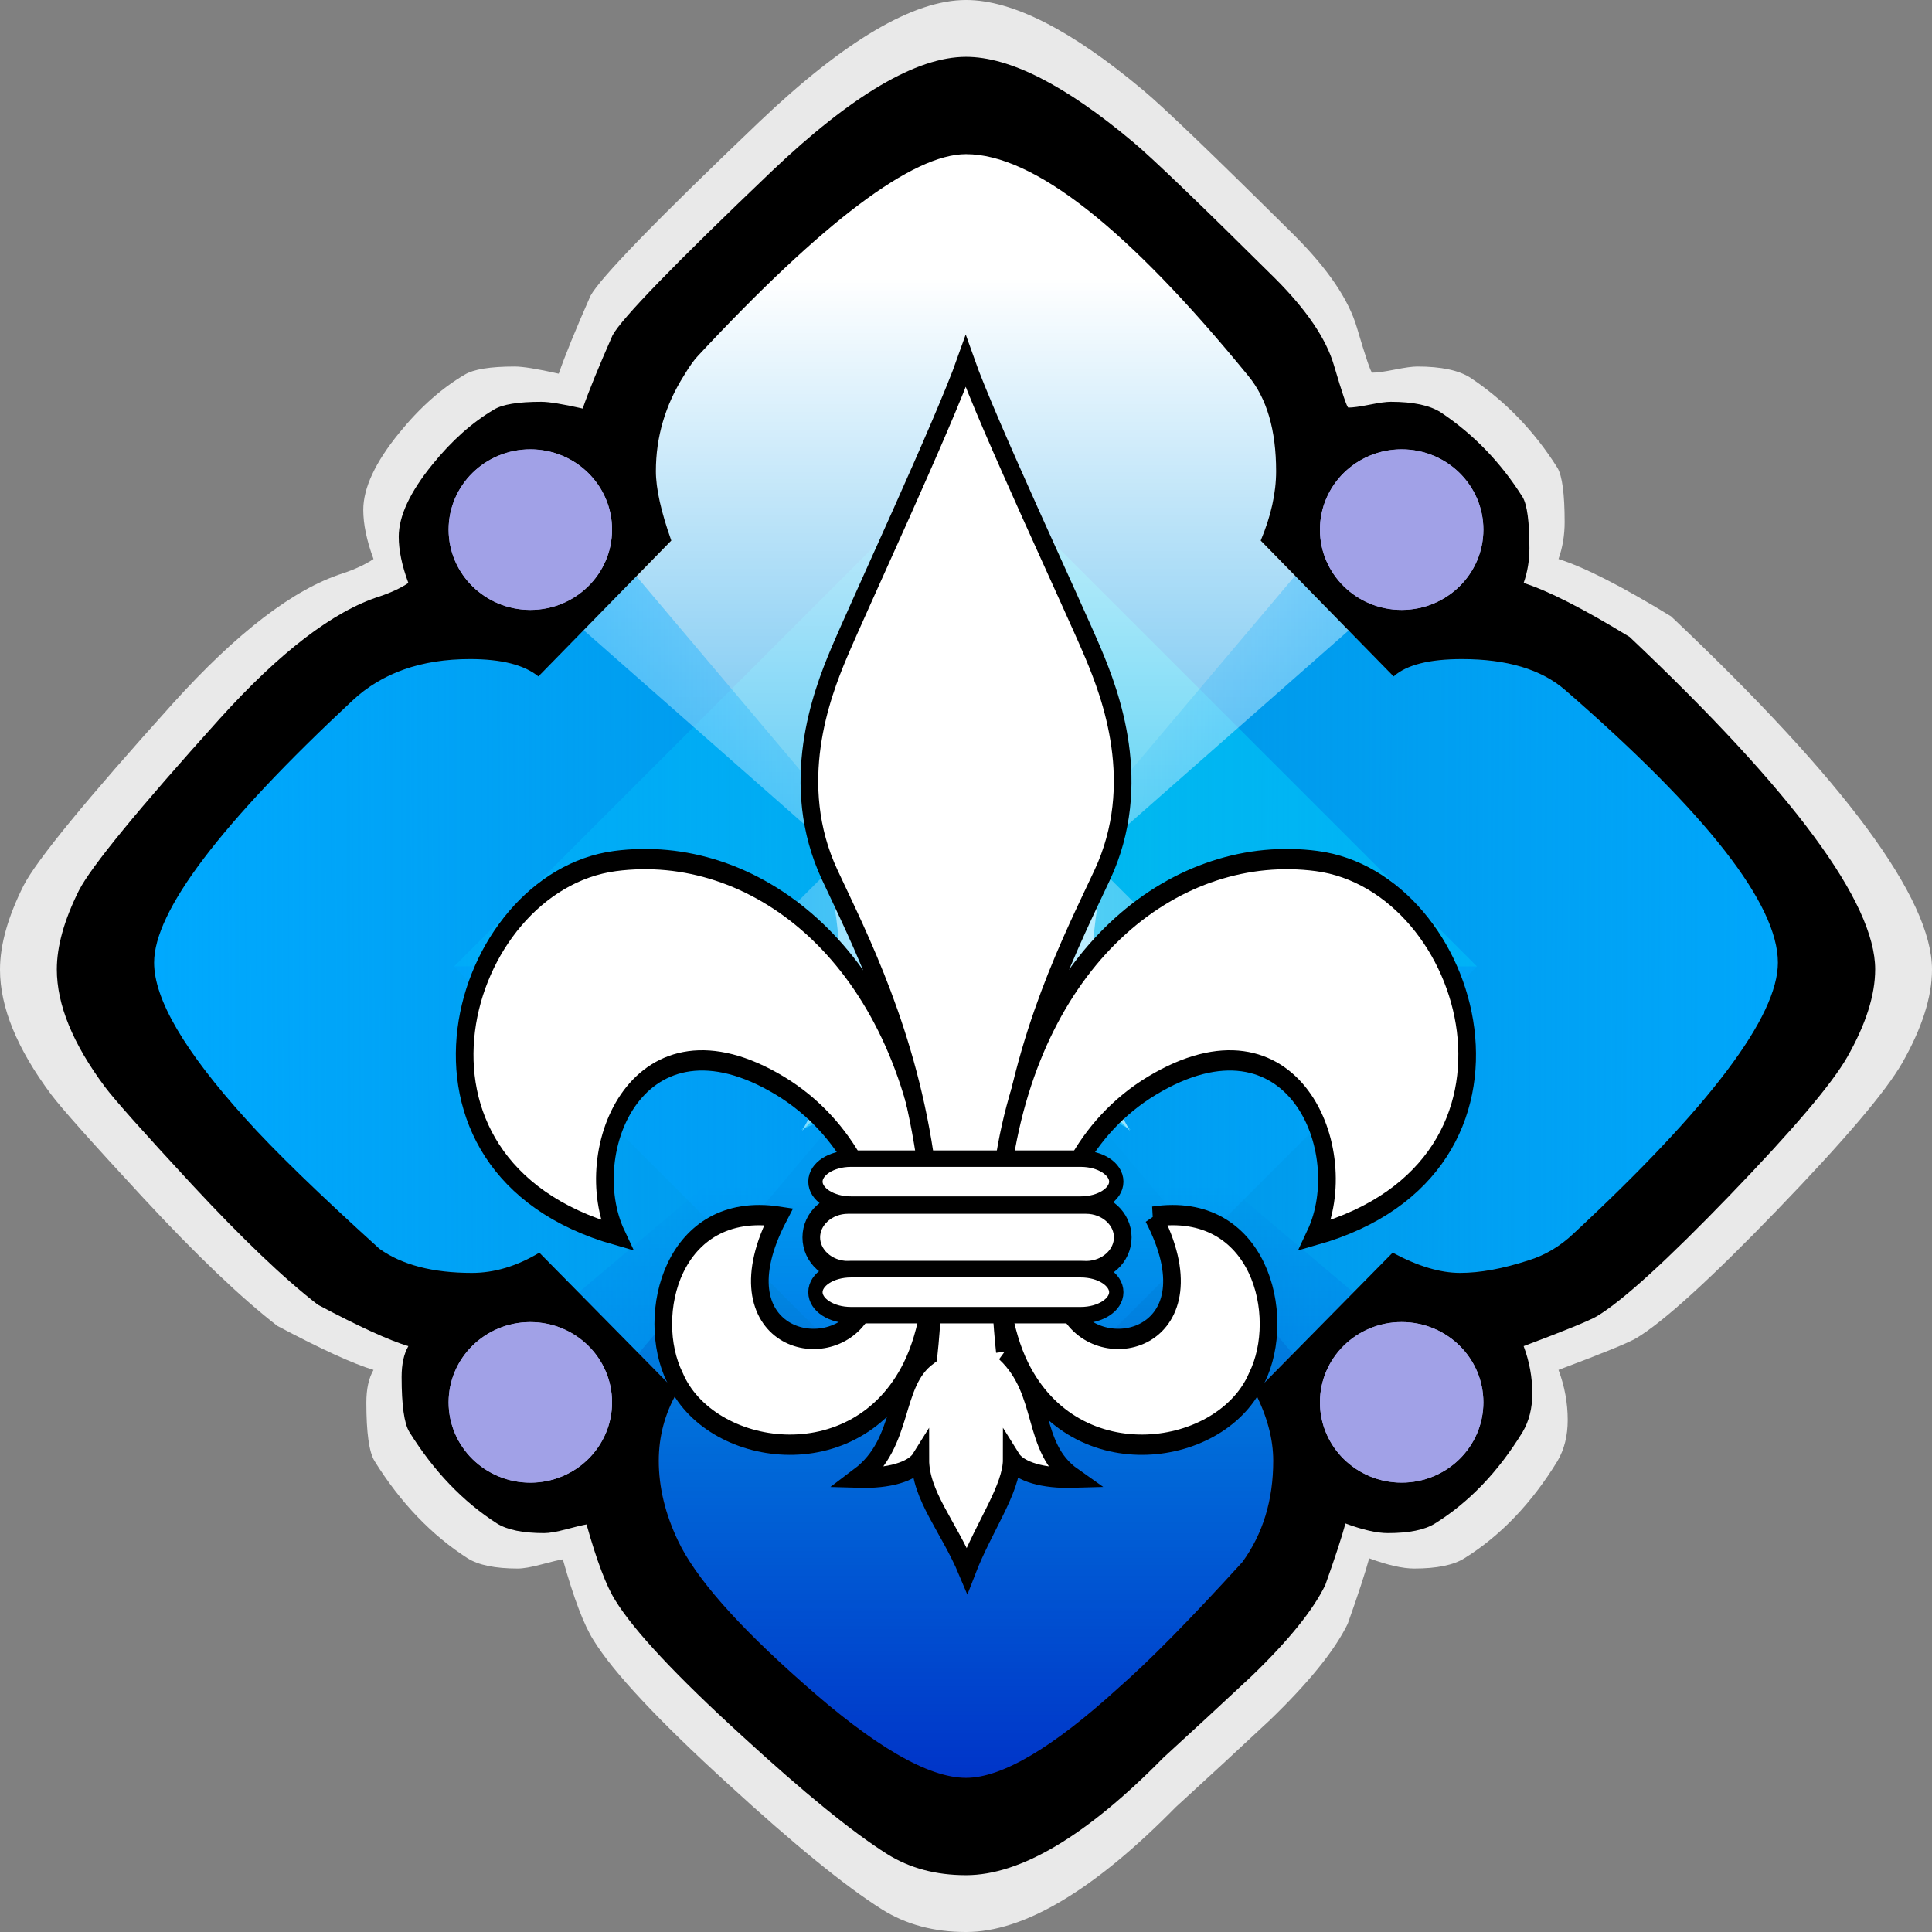 <?xml version="1.0" encoding="UTF-8" standalone="no"?>
<!-- Created with Inkscape (http://www.inkscape.org/) -->

<svg
   xmlns:dc="http://purl.org/dc/elements/1.1/"
   xmlns:cc="http://creativecommons.org/ns#"
   xmlns:rdf="http://www.w3.org/1999/02/22-rdf-syntax-ns#"
   xmlns:svg="http://www.w3.org/2000/svg"
   xmlns="http://www.w3.org/2000/svg"
   xmlns:xlink="http://www.w3.org/1999/xlink"
   xmlns:sodipodi="http://sodipodi.sourceforge.net/DTD/sodipodi-0.dtd"
   xmlns:inkscape="http://www.inkscape.org/namespaces/inkscape"
   width="850"
   height="850"
   id="svg3871"
   version="1.1"
   inkscape:version="0.48.4 r9939"
   sodipodi:docname="fed.svg"
   inkscape:export-filename="/home/sergey/projects/new-year/fed.png"
   inkscape:export-xdpi="90"
   inkscape:export-ydpi="90">
  <rect width="100%" height="100%" fill="#808080" stroke="none"/>
  <defs
     id="defs3873">
    <linearGradient
       inkscape:collect="always"
       xlink:href="#linearGradient4196"
       id="linearGradient4457"
       gradientUnits="userSpaceOnUse"
       x1="-45.452"
       y1="711.452"
       x2="257.31"
       y2="408.69"
       gradientTransform="translate(-108.994,108.994)" />
    <linearGradient
       id="linearGradient4196">
      <stop
         style="stop-color:#ffffff;stop-opacity:0;"
         offset="0"
         id="stop4198" />
      <stop
         style="stop-color:#ffffff;stop-opacity:1;"
         offset="1"
         id="stop4200" />
    </linearGradient>
    <linearGradient
       inkscape:collect="always"
       xlink:href="#linearGradient4220"
       id="linearGradient4454"
       gradientUnits="userSpaceOnUse"
       x1="714.673"
       y1="-60.165"
       x2="1024.608"
       y2="-370.1"
       gradientTransform="translate(111.577,-111.577)" />
    <linearGradient
       id="linearGradient4220">
      <stop
         style="stop-color:#0000b8;stop-opacity:0;"
         offset="0"
         id="stop4222" />
      <stop
         style="stop-color:#0000b8;stop-opacity:1;"
         offset="1"
         id="stop4224" />
    </linearGradient>
    <linearGradient
       inkscape:collect="always"
       xlink:href="#linearGradient4204"
       id="linearGradient4451"
       gradientUnits="userSpaceOnUse"
       x1="-60.165"
       y1="714.673"
       x2="250.742"
       y2="405.709"
       gradientTransform="translate(94.249,94.249)" />
    <linearGradient
       id="linearGradient4204">
      <stop
         style="stop-color:#00aaff;stop-opacity:0;"
         offset="0"
         id="stop4206" />
      <stop
         style="stop-color:#00aaff;stop-opacity:0.995;"
         offset="1"
         id="stop4208" />
    </linearGradient>
    <linearGradient
       inkscape:collect="always"
       xlink:href="#linearGradient4204"
       id="linearGradient4448"
       gradientUnits="userSpaceOnUse"
       x1="714.673"
       y1="-60.165"
       x2="1025.579"
       y2="-369.129"
       gradientTransform="translate(94.249,94.249)" />
    <linearGradient
       id="linearGradient14744">
      <stop
         style="stop-color:#00aaff;stop-opacity:0;"
         offset="0"
         id="stop14746" />
      <stop
         style="stop-color:#00aaff;stop-opacity:0.995;"
         offset="1"
         id="stop14748" />
    </linearGradient>
    <radialGradient
       inkscape:collect="always"
       xlink:href="#linearGradient4356"
       id="radialGradient4429"
       gradientUnits="userSpaceOnUse"
       gradientTransform="matrix(1,0,0,0.982,50,127.442)"
       spreadMethod="pad"
       cx="308.653"
       cy="308.018"
       fx="308.653"
       fy="308.018"
       r="35.952" />
    <linearGradient
       id="linearGradient4356">
      <stop
         style="stop-color:#ffffff;stop-opacity:0;"
         offset="0"
         id="stop4358" />
      <stop
         style="stop-color:#ffffff;stop-opacity:0.627;"
         offset="1"
         id="stop4360" />
    </linearGradient>
    <radialGradient
       inkscape:collect="always"
       xlink:href="#linearGradient4366"
       id="radialGradient4431"
       gradientUnits="userSpaceOnUse"
       gradientTransform="matrix(1,0,0,0.982,50,127.442)"
       spreadMethod="pad"
       cx="308.653"
       cy="308.018"
       fx="308.653"
       fy="308.018"
       r="35.952" />
    <linearGradient
       id="linearGradient4366">
      <stop
         id="stop4368"
         offset="0"
         style="stop-color:#0000ff;stop-opacity:1;" />
      <stop
         id="stop4370"
         offset="1"
         style="stop-color:#0000ff;stop-opacity:0;" />
    </linearGradient>
    <radialGradient
       inkscape:collect="always"
       xlink:href="#linearGradient4356"
       id="radialGradient4433"
       gradientUnits="userSpaceOnUse"
       gradientTransform="matrix(1,0,0,0.982,50,127.442)"
       spreadMethod="pad"
       cx="308.653"
       cy="308.018"
       fx="308.653"
       fy="308.018"
       r="35.952" />
    <linearGradient
       id="linearGradient14759">
      <stop
         style="stop-color:#ffffff;stop-opacity:0;"
         offset="0"
         id="stop14761" />
      <stop
         style="stop-color:#ffffff;stop-opacity:0.627;"
         offset="1"
         id="stop14763" />
    </linearGradient>
    <radialGradient
       inkscape:collect="always"
       xlink:href="#linearGradient4366"
       id="radialGradient4435"
       gradientUnits="userSpaceOnUse"
       gradientTransform="matrix(1,0,0,0.982,50,127.442)"
       spreadMethod="pad"
       cx="308.653"
       cy="308.018"
       fx="308.653"
       fy="308.018"
       r="35.952" />
    <linearGradient
       id="linearGradient14766">
      <stop
         id="stop14768"
         offset="0"
         style="stop-color:#0000ff;stop-opacity:1;" />
      <stop
         id="stop14770"
         offset="1"
         style="stop-color:#0000ff;stop-opacity:0;" />
    </linearGradient>
    <radialGradient
       inkscape:collect="always"
       xlink:href="#linearGradient4356"
       id="radialGradient4437"
       gradientUnits="userSpaceOnUse"
       gradientTransform="matrix(1,0,0,0.982,50,127.442)"
       spreadMethod="pad"
       cx="308.653"
       cy="308.018"
       fx="308.653"
       fy="308.018"
       r="35.952" />
    <linearGradient
       id="linearGradient14773">
      <stop
         style="stop-color:#ffffff;stop-opacity:0;"
         offset="0"
         id="stop14775" />
      <stop
         style="stop-color:#ffffff;stop-opacity:0.627;"
         offset="1"
         id="stop14777" />
    </linearGradient>
    <radialGradient
       inkscape:collect="always"
       xlink:href="#linearGradient4366"
       id="radialGradient4439"
       gradientUnits="userSpaceOnUse"
       gradientTransform="matrix(1,0,0,0.982,50,127.442)"
       spreadMethod="pad"
       cx="308.653"
       cy="308.018"
       fx="308.653"
       fy="308.018"
       r="35.952" />
    <linearGradient
       id="linearGradient14780">
      <stop
         id="stop14782"
         offset="0"
         style="stop-color:#0000ff;stop-opacity:1;" />
      <stop
         id="stop14784"
         offset="1"
         style="stop-color:#0000ff;stop-opacity:0;" />
    </linearGradient>
    <radialGradient
       inkscape:collect="always"
       xlink:href="#linearGradient4356"
       id="radialGradient4441"
       gradientUnits="userSpaceOnUse"
       gradientTransform="matrix(1,0,0,0.982,50,127.442)"
       spreadMethod="pad"
       cx="308.653"
       cy="308.018"
       fx="308.653"
       fy="308.018"
       r="35.952" />
    <linearGradient
       id="linearGradient14787">
      <stop
         style="stop-color:#ffffff;stop-opacity:0;"
         offset="0"
         id="stop14789" />
      <stop
         style="stop-color:#ffffff;stop-opacity:0.627;"
         offset="1"
         id="stop14791" />
    </linearGradient>
    <radialGradient
       inkscape:collect="always"
       xlink:href="#linearGradient4366"
       id="radialGradient4443"
       gradientUnits="userSpaceOnUse"
       gradientTransform="matrix(1,0,0,0.982,50,127.442)"
       spreadMethod="pad"
       cx="308.653"
       cy="308.018"
       fx="308.653"
       fy="308.018"
       r="35.952" />
    <linearGradient
       id="linearGradient14794">
      <stop
         id="stop14796"
         offset="0"
         style="stop-color:#0000ff;stop-opacity:1;" />
      <stop
         id="stop14798"
         offset="1"
         style="stop-color:#0000ff;stop-opacity:0;" />
    </linearGradient>
    <linearGradient
       inkscape:collect="always"
       xlink:href="#linearGradient4204"
       id="linearGradient15122"
       gradientUnits="userSpaceOnUse"
       gradientTransform="translate(156.158,194.612)"
       x1="714.673"
       y1="-60.165"
       x2="1025.579"
       y2="-369.129" />
    <linearGradient
       inkscape:collect="always"
       xlink:href="#linearGradient4204"
       id="linearGradient15125"
       gradientUnits="userSpaceOnUse"
       gradientTransform="translate(194.612,156.158)"
       x1="-60.165"
       y1="714.673"
       x2="250.742"
       y2="405.709" />
    <linearGradient
       inkscape:collect="always"
       xlink:href="#linearGradient4220"
       id="linearGradient15128"
       gradientUnits="userSpaceOnUse"
       gradientTransform="translate(191.388,-223.87)"
       x1="714.673"
       y1="-60.165"
       x2="1024.608"
       y2="-370.1" />
    <linearGradient
       inkscape:collect="always"
       xlink:href="#linearGradient4196"
       id="linearGradient15131"
       gradientUnits="userSpaceOnUse"
       gradientTransform="translate(-219.35,186.297)"
       x1="-45.452"
       y1="711.452"
       x2="257.31"
       y2="408.69" />
  </defs>
  <sodipodi:namedview
     id="base"
     pagecolor="#ffffff"
     bordercolor="#666666"
     borderopacity="1.0"
     inkscape:pageopacity="0.0"
     inkscape:pageshadow="2"
     inkscape:zoom="0.7"
     inkscape:cx="291.3598"
     inkscape:cy="407.5251"
     inkscape:document-units="px"
     inkscape:current-layer="layer1"
     showgrid="false"
     fit-margin-top="0"
     fit-margin-left="0"
     fit-margin-right="0"
     fit-margin-bottom="0"
     inkscape:window-width="1278"
     inkscape:window-height="974"
     inkscape:window-x="0"
     inkscape:window-y="24"
     inkscape:window-maximized="0" />
  <g
     inkscape:label="Layer 1"
     inkscape:groupmode="layer"
     id="layer1"
     transform="translate(-25.186,-245.965)">
    <path
       style="fill:#0096e6;fill-opacity:1;stroke:none"
       inkscape:connector-curvature="0"
       d="m 807.389,669.481 c 0,-25.72 -31.215,-65.713 -93.644,-119.979 -10.452,-9.044 -25.565,-13.567 -45.339,-13.567 -14.407,0 -24.435,2.544 -30.084,7.631 l -58.475,-59.777 c 4.52,-10.74 6.78,-20.915 6.78,-30.525 0,-18.089 -4.096,-32.079 -12.288,-41.971 -53.107,-65.006 -94.492,-97.509 -124.153,-97.509 -23.446,0 -62.712,29.535 -117.797,88.606 -1.695,1.696 -3.813,4.663 -6.356,8.903 -8.192,13.001 -12.288,26.992 -12.288,41.971 0,7.631 2.26,17.806 6.78,30.525 l -58.474,59.777 c -6.215,-5.087 -16.243,-7.631 -30.085,-7.631 -21.469,0 -38.701,6.077 -51.695,18.23 -58.192,54.266 -87.288,92.704 -87.288,115.315 0,16.11 13.418,39.004 40.254,68.681 12.429,13.849 32.062,32.927 58.898,57.234 9.887,7.066 23.446,10.599 40.678,10.599 9.887,0 19.774,-2.968 29.661,-8.903 l 60.593,61.473 c -5.367,9.327 -8.051,19.361 -8.051,30.101 0,11.588 2.825,23.317 8.475,35.188 7.627,16.11 25.847,36.884 54.661,62.321 31.356,27.981 55.367,41.972 72.034,41.972 15.819,0 38.277,-13.284 67.373,-39.852 13.277,-11.588 31.356,-29.959 54.237,-55.114 9.04,-12.436 13.559,-27.274 13.559,-44.515 0,-9.61 -2.684,-19.643 -8.051,-30.101 l 60.593,-61.473 c 11.017,5.935 20.904,8.903 29.661,8.903 8.757,0 18.785,-1.837 30.084,-5.511 7.345,-2.261 13.983,-6.218 19.915,-11.871 59.887,-55.679 89.831,-95.389 89.831,-119.131 z"
       id="path3066-8"
       sodipodi:nodetypes="scsccscsccsccscsccsccsccsccsccsccs" />
    <path
       style="fill:#00dcff;fill-opacity:0.337;stroke:none"
       d="M 224.993,671.158 449.993,446.157 450.186,670.965 z"
       id="path4167"
       inkscape:connector-curvature="0"
       sodipodi:nodetypes="cccc" />
    <path
       style="fill:#00aaff;fill-opacity:0.392;stroke:none"
       d="M 450.186,670.965 674.993,671.157 449.993,896.157 z"
       id="rect4160"
       inkscape:connector-curvature="0"
       sodipodi:nodetypes="cccc" />
    <path
       id="path4165"
       d="m 224.993,671.158 225.193,-0.193 -0.193,225.193 z"
       style="fill:#00a0ff;fill-opacity:0.392;stroke:none"
       inkscape:connector-curvature="0"
       sodipodi:nodetypes="cccc" />
    <path
       id="path4169"
       d="M 450.186,670.965 449.993,446.157 674.993,671.157 z"
       style="fill:#00ffff;fill-opacity:0.337;stroke:none"
       inkscape:connector-curvature="0"
       sodipodi:nodetypes="cccc" />
    <g
       id="g4179"
       transform="translate(-49.814,170.965)">
      <path
         sodipodi:nodetypes="cccc"
         style="fill:#d3e8ff;fill-opacity:1;stroke:none"
         d="m 572.458,427.928 c -38.251,21.783 -98.286,22.342 -144.915,0 l 72.458,72.072 z"
         id="path4030"
         inkscape:connector-curvature="0" />
      <path
         inkscape:connector-curvature="0"
         id="path4032"
         d="m 572.458,572.072 c -38.251,-21.783 -98.286,-22.342 -144.915,0 l 72.458,-72.072 z"
         style="fill:#33cfff;fill-opacity:1;stroke:none"
         sodipodi:nodetypes="cccc" />
      <path
         inkscape:connector-curvature="0"
         id="path4034"
         d="m 572.072,572.458 c -21.783,-38.251 -22.342,-98.286 0,-144.915 l -72.072,72.458 z"
         style="fill:#aaebff;fill-opacity:1;stroke:none"
         sodipodi:nodetypes="cccc" />
      <path
         sodipodi:nodetypes="cccc"
         style="fill:#aaebff;fill-opacity:1;stroke:none"
         d="m 427.928,572.458 c 21.783,-38.251 22.342,-98.286 0,-144.915 l 72.072,72.458 z"
         id="path4036"
         inkscape:connector-curvature="0" />
    </g>
    <rect
       style="fill:#ffffff;fill-opacity:0.337;stroke:none"
       id="rect4044"
       width="144.53"
       height="144.53"
       x="-228.652"
       y="720.508"
       transform="matrix(0.707,-0.707,0.707,0.707,0,0)" />
    <rect
       style="fill:url(#linearGradient15131);fill-opacity:1;fill-rule:nonzero;stroke:none"
       id="rect4185"
       width="302.762"
       height="302.762"
       x="-208.032"
       y="504.918"
       transform="matrix(0.751,-0.661,0.751,0.661,0,0)" />
    <rect
       transform="matrix(0.764,0.645,0.764,-0.645,0,0)"
       y="-522.776"
       x="814.539"
       height="297.538"
       width="297.538"
       id="rect4190"
       style="fill:url(#linearGradient15128);fill-opacity:1;fill-rule:nonzero;stroke:none" />
    <rect
       style="fill:url(#linearGradient15125);fill-opacity:1;fill-rule:nonzero;stroke:none"
       id="rect4192"
       width="297.538"
       height="297.538"
       x="90.331"
       y="490.435"
       transform="matrix(-0.645,0.764,0.645,0.764,0,0)" />
    <rect
       transform="matrix(0.645,0.764,-0.645,0.764,0,0)"
       y="-207.207"
       x="787.973"
       height="297.538"
       width="297.538"
       id="rect4194"
       style="fill:url(#linearGradient15122);fill-opacity:1;fill-rule:nonzero;stroke:none" />
    <path
       sodipodi:nodetypes="scsccsccsccccscccccsccsccccsccccsccscccscccscsccsccsscsccscsccsccscsccsccsccsccsccsccs"
       style="fill:#e9e9e9;fill-opacity:1;stroke:none"
       inkscape:connector-curvature="0"
       d="m 875.186,672.541 c 0,12.012 -4.352,25.676 -13.056,40.991 -7.203,12.613 -25.512,34.159 -54.926,64.64 -29.414,30.48 -50.124,49.324 -62.129,56.531 -3.602,2.102 -15.007,6.757 -34.216,13.964 2.701,7.207 4.052,14.565 4.052,22.072 0,6.907 -1.501,12.913 -4.502,18.018 -11.405,18.619 -25.062,32.883 -40.969,42.793 -4.802,3.003 -12.156,4.504 -22.06,4.504 -5.102,0 -11.705,-1.501 -19.809,-4.504 -1.801,6.607 -4.952,16.216 -9.454,28.829 -5.703,11.712 -17.108,25.826 -34.216,42.342 -13.807,12.913 -27.613,25.675 -41.419,38.288 -36.017,36.637 -66.781,54.955 -92.294,54.955 -14.106,0 -26.412,-3.303 -36.917,-9.91 -16.208,-10.21 -38.868,-28.679 -67.982,-55.406 -30.614,-27.928 -50.273,-48.949 -58.978,-63.063 -4.202,-6.607 -8.704,-18.468 -13.507,-35.585 -1.801,0.3 -4.952,1.051 -9.454,2.252 -4.502,1.201 -7.954,1.802 -10.355,1.802 -9.905,0 -17.258,-1.501 -22.06,-4.504 -15.907,-10.21 -29.564,-24.475 -40.969,-42.793 -2.401,-3.904 -3.602,-12.462 -3.602,-25.676 0,-6.006 1.051,-10.811 3.152,-14.414 -9.004,-2.703 -23.111,-9.159 -42.32,-19.369 C 131.286,816.986 111.627,798.217 88.216,772.992 65.705,748.668 52.199,733.502 47.697,727.496 32.689,707.376 25.186,689.058 25.186,672.541 c 0,-10.811 3.452,-23.123 10.355,-36.937 5.703,-11.111 27.613,-37.838 65.731,-80.18 28.213,-31.231 53.125,-50.3 74.735,-57.207 5.403,-1.802 9.905,-3.904 13.507,-6.306 -3.002,-8.108 -4.502,-15.315 -4.502,-21.622 0,-9.61 5.253,-20.871 15.758,-33.784 9.004,-11.111 18.609,-19.67 28.814,-25.676 3.902,-2.402 11.255,-3.604 22.06,-3.604 3.602,0 10.055,1.051 19.359,3.153 2.701,-7.808 7.353,-19.219 13.957,-34.234 4.202,-7.808 28.963,-33.333 74.285,-76.577 37.518,-35.736 67.832,-53.604 90.943,-53.604 20.41,0 46.372,13.213 77.887,39.64 8.704,7.207 30.915,28.529 66.631,63.964 14.707,14.715 23.861,28.228 27.463,40.54 3.902,13.213 6.153,19.82 6.753,19.82 2.101,0 5.403,-0.45 9.905,-1.351 4.502,-0.901 7.804,-1.351 9.905,-1.351 10.505,0 18.309,1.652 23.411,4.955 15.307,10.21 28.063,23.423 38.268,39.64 2.101,3.603 3.152,11.561 3.152,23.874 0,5.706 -0.9,11.111 -2.701,16.216 11.405,3.604 27.913,12.012 49.523,25.225 76.536,72.372 114.804,124.174 114.804,155.405 z m -45.471,-3.153 c 0,-27.327 -33.166,-69.82 -99.497,-127.477 -11.105,-9.61 -27.163,-14.414 -48.173,-14.414 -15.307,0 -25.962,2.703 -31.965,8.108 l -62.129,-63.513 c 4.802,-11.412 7.203,-22.222 7.203,-32.432 0,-19.219 -4.352,-34.084 -13.056,-44.595 -56.427,-69.069 -100.397,-103.604 -131.912,-103.604 -24.912,0 -66.631,31.381 -125.159,94.144 -1.801,1.802 -4.052,4.955 -6.753,9.459 -8.704,13.814 -13.056,28.679 -13.056,44.595 0,8.108 2.401,18.919 7.203,32.432 l -62.129,63.513 c -6.603,-5.405 -17.258,-8.108 -31.965,-8.108 -22.811,0 -41.119,6.456 -54.926,19.369 -61.829,57.658 -92.743,98.498 -92.743,122.522 0,17.117 14.257,41.441 42.77,72.973 13.206,14.715 34.066,34.985 62.579,60.811 10.505,7.508 24.912,11.261 43.22,11.261 10.505,0 21.01,-3.153 31.515,-9.459 l 64.38,65.315 c -5.703,9.91 -8.554,20.571 -8.554,31.982 0,12.312 3.001,24.775 9.004,37.387 8.104,17.117 27.463,39.189 58.077,66.216 33.316,29.73 58.828,44.595 76.536,44.595 16.808,0 40.669,-14.114 71.584,-42.343 14.107,-12.312 33.316,-31.832 57.627,-58.558 9.604,-13.213 14.407,-28.979 14.407,-47.297 0,-10.21 -2.851,-20.871 -8.554,-31.982 l 64.38,-65.315 c 11.706,6.306 22.211,9.459 31.515,9.459 9.304,0 19.959,-1.952 31.965,-5.856 7.804,-2.402 14.857,-6.607 21.16,-12.613 63.63,-59.159 95.445,-101.351 95.445,-126.576 z"
       id="path4248" />
    <path
       id="path3994"
       d="m 850.186,672.449 c 0,11.305 -4.096,24.165 -12.288,38.58 -6.78,11.871 -24.011,32.15 -51.695,60.837 -27.684,28.688 -47.175,46.423 -58.475,53.206 -3.39,1.978 -14.124,6.359 -32.203,13.143 2.543,6.783 3.814,13.708 3.814,20.774 0,6.501 -1.413,12.153 -4.237,16.958 -10.734,17.523 -23.587,30.949 -38.559,40.276 -4.52,2.826 -11.441,4.239 -20.763,4.239 -4.802,0 -11.017,-1.413 -18.644,-4.239 -1.695,6.218 -4.661,15.262 -8.898,27.133 -5.367,11.023 -16.102,24.307 -32.203,39.852 -12.994,12.153 -25.989,24.165 -38.983,36.036 -33.898,34.482 -62.853,51.722 -86.865,51.722 -13.277,0 -24.859,-3.109 -34.746,-9.327 -15.254,-9.61 -36.582,-26.992 -63.983,-52.146 -28.813,-26.285 -47.316,-46.07 -55.508,-59.353 -3.955,-6.218 -8.192,-17.382 -12.712,-33.492 -1.695,0.283 -4.661,0.989 -8.898,2.12 -4.237,1.131 -7.486,1.696 -9.746,1.696 -9.322,0 -16.243,-1.413 -20.763,-4.239 -14.972,-9.61 -27.825,-23.035 -38.559,-40.276 -2.26,-3.674 -3.39,-11.729 -3.39,-24.165 0,-5.653 0.989,-10.175 2.966,-13.566 -8.475,-2.544 -21.752,-8.62 -39.831,-18.23 -14.972,-11.588 -33.474,-29.253 -55.508,-52.994 -21.186,-22.893 -33.898,-37.167 -38.136,-42.819 -14.124,-18.936 -21.187,-36.177 -21.187,-51.722 0,-10.175 3.249,-21.763 9.746,-34.764 5.367,-10.458 25.989,-35.612 61.865,-75.464 26.554,-29.394 50,-47.341 70.339,-53.842 5.085,-1.696 9.322,-3.674 12.712,-5.935 -2.825,-7.631 -4.237,-14.414 -4.237,-20.35 0,-9.044 4.944,-19.643 14.831,-31.797 8.475,-10.457 17.514,-18.513 27.119,-24.165 3.672,-2.261 10.593,-3.392 20.763,-3.392 3.39,0 9.463,0.989 18.22,2.967 2.542,-7.348 6.921,-18.088 13.136,-32.22 3.955,-7.349 27.26,-31.373 69.915,-72.072 35.311,-33.634 63.842,-50.451 85.593,-50.451 19.209,0 43.644,12.436 73.305,37.308 8.192,6.783 29.096,26.85 62.712,60.202 13.842,13.849 22.458,26.568 25.847,38.156 3.672,12.436 5.791,18.654 6.356,18.654 1.977,0 5.085,-0.424 9.322,-1.272 4.237,-0.848 7.345,-1.272 9.322,-1.272 9.887,0 17.232,1.555 22.034,4.664 14.407,9.61 26.412,22.045 36.017,37.308 1.977,3.391 2.966,10.881 2.966,22.469 0,5.37 -0.848,10.458 -2.542,15.262 10.735,3.392 26.271,11.305 46.61,23.741 72.034,68.115 108.051,116.87 108.051,146.264 z m -42.797,-2.968 c 0,-25.72 -31.215,-65.713 -93.644,-119.979 -10.452,-9.044 -25.565,-13.567 -45.339,-13.567 -14.407,0 -24.435,2.544 -30.084,7.631 l -58.475,-59.777 c 4.52,-10.74 6.78,-20.915 6.78,-30.525 0,-18.089 -4.096,-32.079 -12.288,-41.971 -53.107,-65.006 -94.492,-97.509 -124.153,-97.509 -23.446,0 -62.712,29.535 -117.796,88.606 -1.695,1.696 -3.813,4.663 -6.356,8.903 -8.192,13.001 -12.288,26.992 -12.288,41.971 0,7.631 2.26,17.806 6.78,30.525 l -58.474,59.777 c -6.215,-5.087 -16.243,-7.631 -30.085,-7.631 -21.469,0 -38.701,6.077 -51.695,18.23 -58.192,54.266 -87.288,92.704 -87.288,115.315 0,16.11 13.418,39.004 40.254,68.681 12.429,13.849 32.062,32.927 58.898,57.233 9.887,7.066 23.446,10.599 40.678,10.599 9.887,0 19.774,-2.968 29.661,-8.903 l 60.593,61.473 c -5.367,9.327 -8.051,19.36 -8.051,30.101 0,11.588 2.825,23.317 8.475,35.188 7.627,16.11 25.847,36.884 54.661,62.321 31.356,27.981 55.367,41.971 72.034,41.971 15.819,0 38.277,-13.284 67.373,-39.852 13.277,-11.588 31.356,-29.959 54.237,-55.114 9.04,-12.436 13.559,-27.274 13.559,-44.515 0,-9.61 -2.684,-19.643 -8.051,-30.101 l 60.593,-61.473 c 11.017,5.935 20.904,8.903 29.661,8.903 8.757,0 18.785,-1.837 30.084,-5.511 7.345,-2.261 13.983,-6.218 19.915,-11.871 59.887,-55.679 89.831,-95.389 89.831,-119.131 z"
       inkscape:connector-curvature="0"
       style="fill:#000000;fill-opacity:1;stroke:none"
       sodipodi:nodetypes="scsccsccsccccscccccsccsccccsccccsccscccscccscsccsccsscsccscsccsccscsccsccsccsccsccsccs" />
    <g
       id="g4415"
       transform="translate(-50.141,-29.044)"
       style="fill:#a1a1e7;fill-opacity:1">
      <g
         transform="translate(0,200)"
         id="g4374"
         style="fill:#a1a1e7;fill-opacity:1">
        <path
           sodipodi:type="arc"
           style="fill:#a1a1e7;fill-opacity:1;fill-rule:nonzero;stroke:none"
           id="path4354"
           sodipodi:cx="308.65295"
           sodipodi:cy="308.01773"
           sodipodi:rx="35.951504"
           sodipodi:ry="35.316326"
           d="m 344.604,308.018 c 0,19.505 -16.096,35.316 -35.952,35.316 -19.855,0 -35.952,-15.812 -35.952,-35.316 0,-19.505 16.096,-35.316 35.952,-35.316 19.855,0 35.952,15.812 35.952,35.316 z"
           transform="translate(-1e-5,0)" />
        <path
           transform="translate(-1e-5,0)"
           d="m 344.604,308.018 c 0,19.505 -16.096,35.316 -35.952,35.316 -19.855,0 -35.952,-15.812 -35.952,-35.316 0,-19.505 16.096,-35.316 35.952,-35.316 19.855,0 35.952,15.812 35.952,35.316 z"
           sodipodi:ry="35.316326"
           sodipodi:rx="35.951504"
           sodipodi:cy="308.01773"
           sodipodi:cx="308.65295"
           id="path4364"
           style="fill:#a1a1e7;fill-opacity:1;fill-rule:nonzero;stroke:none"
           sodipodi:type="arc" />
      </g>
      <g
         transform="translate(383.347,200)"
         id="g4378"
         style="fill:#a1a1e7;fill-opacity:1">
        <path
           transform="translate(-1e-5,0)"
           d="m 344.604,308.018 c 0,19.505 -16.096,35.316 -35.952,35.316 -19.855,0 -35.952,-15.812 -35.952,-35.316 0,-19.505 16.096,-35.316 35.952,-35.316 19.855,0 35.952,15.812 35.952,35.316 z"
           sodipodi:ry="35.316326"
           sodipodi:rx="35.951504"
           sodipodi:cy="308.01773"
           sodipodi:cx="308.65295"
           id="path4380"
           style="fill:#a1a1e7;fill-opacity:1;fill-rule:nonzero;stroke:none"
           sodipodi:type="arc" />
        <path
           sodipodi:type="arc"
           style="fill:#a1a1e7;fill-opacity:1;fill-rule:nonzero;stroke:none"
           id="path4382"
           sodipodi:cx="308.65295"
           sodipodi:cy="308.01773"
           sodipodi:rx="35.951504"
           sodipodi:ry="35.316326"
           d="m 344.604,308.018 c 0,19.505 -16.096,35.316 -35.952,35.316 -19.855,0 -35.952,-15.812 -35.952,-35.316 0,-19.505 16.096,-35.316 35.952,-35.316 19.855,0 35.952,15.812 35.952,35.316 z"
           transform="translate(-1e-5,0)" />
      </g>
      <g
         id="g4388"
         transform="translate(383.347,583.965)"
         style="fill:#a1a1e7;fill-opacity:1">
        <path
           sodipodi:type="arc"
           style="fill:#a1a1e7;fill-opacity:1;fill-rule:nonzero;stroke:none"
           id="path4390"
           sodipodi:cx="308.65295"
           sodipodi:cy="308.01773"
           sodipodi:rx="35.951504"
           sodipodi:ry="35.316326"
           d="m 344.604,308.018 c 0,19.505 -16.096,35.316 -35.952,35.316 -19.855,0 -35.952,-15.812 -35.952,-35.316 0,-19.505 16.096,-35.316 35.952,-35.316 19.855,0 35.952,15.812 35.952,35.316 z"
           transform="translate(-1e-5,0)" />
        <path
           transform="translate(-1e-5,0)"
           d="m 344.604,308.018 c 0,19.505 -16.096,35.316 -35.952,35.316 -19.855,0 -35.952,-15.812 -35.952,-35.316 0,-19.505 16.096,-35.316 35.952,-35.316 19.855,0 35.952,15.812 35.952,35.316 z"
           sodipodi:ry="35.316326"
           sodipodi:rx="35.951504"
           sodipodi:cy="308.01773"
           sodipodi:cx="308.65295"
           id="path4392"
           style="fill:#a1a1e7;fill-opacity:1;fill-rule:nonzero;stroke:none"
           sodipodi:type="arc" />
      </g>
      <g
         transform="translate(1.8957532e-5,583.982)"
         id="g4398"
         style="fill:#a1a1e7;fill-opacity:1">
        <path
           transform="translate(-1e-5,0)"
           d="m 344.604,308.018 c 0,19.505 -16.096,35.316 -35.952,35.316 -19.855,0 -35.952,-15.812 -35.952,-35.316 0,-19.505 16.096,-35.316 35.952,-35.316 19.855,0 35.952,15.812 35.952,35.316 z"
           sodipodi:ry="35.316326"
           sodipodi:rx="35.951504"
           sodipodi:cy="308.01773"
           sodipodi:cx="308.65295"
           id="path4400"
           style="fill:#a1a1e7;fill-opacity:1;fill-rule:nonzero;stroke:none"
           sodipodi:type="arc" />
        <path
           sodipodi:type="arc"
           style="fill:#a1a1e7;fill-opacity:1;fill-rule:nonzero;stroke:none"
           id="path4402"
           sodipodi:cx="308.65295"
           sodipodi:cy="308.01773"
           sodipodi:rx="35.951504"
           sodipodi:ry="35.316326"
           d="m 344.604,308.018 c 0,19.505 -16.096,35.316 -35.952,35.316 -19.855,0 -35.952,-15.812 -35.952,-35.316 0,-19.505 16.096,-35.316 35.952,-35.316 19.855,0 35.952,15.812 35.952,35.316 z"
           transform="translate(-1e-5,0)" />
      </g>
    </g>
    <g
       id="g3978"
       transform="matrix(1.294,0,0,1.487,225.737,393.125)"
       style="fill:#ffffff;fill-opacity:1">
      <path
         style="fill:#ffffff;fill-opacity:1;stroke:#000000;stroke-width:6"
         id="path3123"
         d="m 226.751,267.139 c 0,5.514 -5.6,9.982 -12.505,9.982 h -80.888 c -6.906,0 -12.505,-4.471 -12.505,-9.982 l 0,0 c 0,-5.516 5.599,-9.984 12.505,-9.984 h 80.888 c 6.907,-10e-4 12.505,4.469 12.505,9.984 l 0,0 z"
         inkscape:connector-curvature="0" />
      <path
         style="fill:#ffffff;fill-opacity:1;stroke:#000000;stroke-width:6"
         id="path3125"
         d="m 138.811,288.07 c -0.255,0.406 -0.504,0.816 -0.781,1.214 -11.416,16.377 -49.65,7.444 -28.31,-28.286 -36.066,-4.747 -45.65,29.279 -35.228,47.641 11.453,23.411 61.479,30.428 80.41,-2.978 2.924,-5.161 4.899,-11.17 6.144,-17.591 H 138.811 z M 110.24,222.289 c 11.402,5.995 20.278,14.603 26.009,24.044 h 24.517 C 150.016,182.337 100.897,150.435 54.16,155.79 c -53.284,6.105 -81.882,90.319 0.496,110.666 -13.4,-24.813 7.443,-69.477 55.584,-44.167 z"
         inkscape:connector-curvature="0" />
      <path
         style="fill:#ffffff;fill-opacity:1;stroke:#000000;stroke-width:6"
         id="path3127"
         d="m 186.669,300.936 c -0.537,-4.388 -0.93,-8.675 -1.193,-12.865 H 161.97 c -0.259,4.539 -0.657,9.177 -1.239,13.938 -12.647,8.146 -7.717,25.725 -23.735,36.234 10.062,0.265 18.271,-1.708 20.92,-5.415 0,10.75 9.617,19.812 15.886,32.858 5.824,-13.119 15.208,-24.095 15.208,-32.858 2.648,3.707 10.857,5.68 20.921,5.415 -14.688,-9.011 -8.899,-25.516 -23.262,-37.307 z M 216.771,94.487 C 210.277,80.999 180.849,26.472 173.354,7.985 c -7.494,18.486 -36.702,73.013 -43.198,86.503 -5.728,11.893 -17.488,38.472 -2.998,65.452 10.178,18.952 26.798,47.126 32.854,86.278 h 27.147 c 5.805,-39.28 22.357,-67.189 32.609,-86.279 14.49,-26.98 2.729,-53.559 -2.997,-65.452 z"
         inkscape:connector-curvature="0" />
      <path
         style="fill:#ffffff;fill-opacity:1;stroke:#000000;stroke-width:6"
         id="path3129"
         d="m 292.69,155.79 c -46.71,-5.352 -95.797,26.509 -106.587,90.428 h 24.567 c 5.734,-9.396 14.583,-17.958 25.939,-23.929 48.14,-25.311 68.982,19.354 55.584,44.167 82.38,-20.347 53.781,-104.561 0.497,-110.666 z m -55.56,105.208 c 21.34,35.73 -16.895,44.663 -28.311,28.286 -0.277,-0.397 -0.525,-0.808 -0.781,-1.214 h -22.233 c 1.244,6.421 3.22,12.43 6.144,17.591 18.931,33.405 68.957,26.389 80.41,2.978 10.421,-18.362 0.837,-52.388 -35.229,-47.641 z"
         inkscape:connector-curvature="0" />
      <path
         inkscape:connector-curvature="0"
         d="m 224.553,250.643 c 0,3.755 -5.409,6.797 -12.079,6.797 h -78.134 c -6.671,0 -12.079,-3.045 -12.079,-6.797 l 0,0 c 0,-3.756 5.408,-6.799 12.079,-6.799 h 78.134 c 6.672,-6.8e-4 12.079,3.043 12.079,6.799 l 0,0 z"
         id="path3974"
         style="fill:#ffffff;fill-opacity:1;stroke:#000000;stroke-width:4.866" />
      <path
         style="fill:#ffffff;fill-opacity:1;stroke:#000000;stroke-width:4.866"
         id="path3976"
         d="m 224.553,283.36 c 0,3.755 -5.409,6.797 -12.079,6.797 h -78.134 c -6.671,0 -12.079,-3.045 -12.079,-6.797 l 0,0 c 0,-3.756 5.408,-6.799 12.079,-6.799 h 78.134 c 6.672,-6.8e-4 12.079,3.043 12.079,6.799 l 0,0 z"
         inkscape:connector-curvature="0" />
    </g>
  </g>
</svg>
